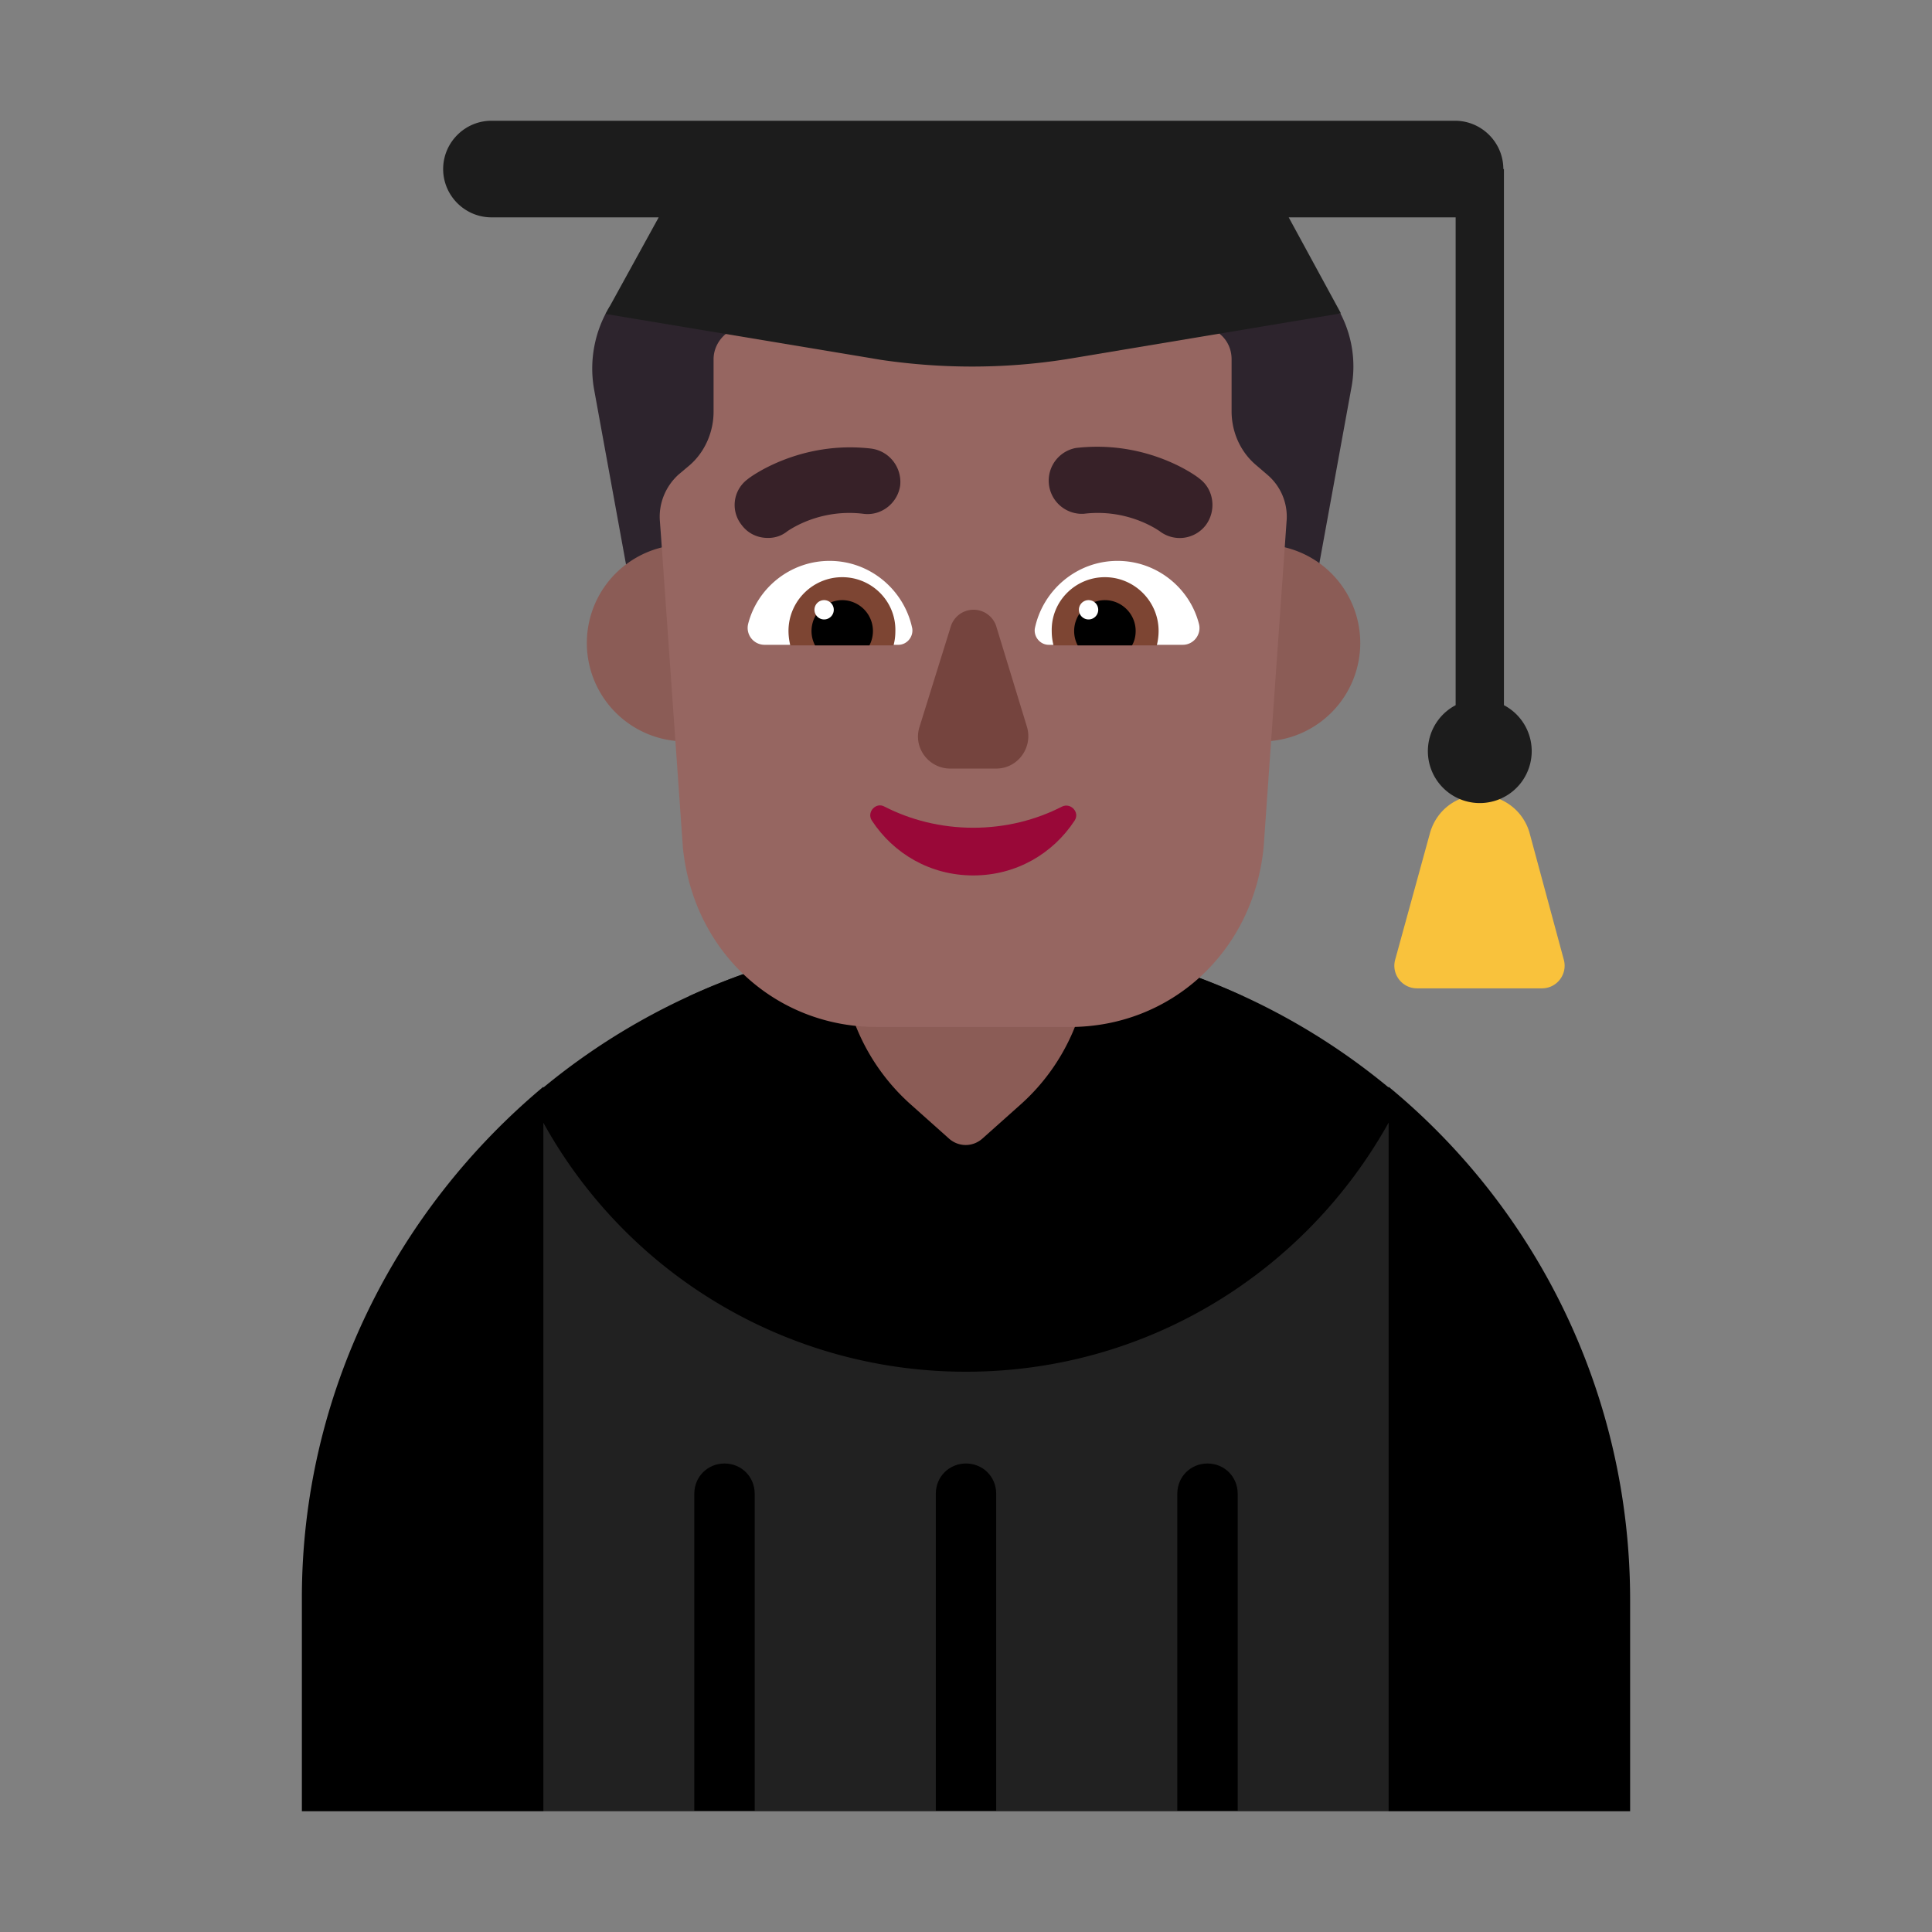 <svg xmlns="http://www.w3.org/2000/svg" width="1em" height="1em" viewBox="0 0 32 32"><rect x="0" y="0" width="32" height="32" fill="#808080" stroke="none"/><g fill="none"><path fill="#212121" d="M11.412 16.5h9.175c-1.396-.642-2.95-1-4.587-1s-3.191.358-4.588 1M23 18.5H9L7 24l2 6h14l2-6z"/><path fill="#000" d="M23 30V18.594c-1.37 2.46-3.982 4.126-7 4.126a7.99 7.99 0 0 1-7-4.124V30H5v-3.5c-.01-3.41 1.57-6.47 4-8.5v.013a10.98 10.98 0 0 1 7-2.513c2.661 0 5.099.939 7 2.512V18c2.45 2.02 4 5.09 4 8.5V30z"/><path fill="#000" d="M12.5 29.99v-5.25c0-.28-.22-.5-.5-.5s-.5.22-.5.5v5.25zm4 0v-5.25c0-.28-.22-.5-.5-.5s-.5.22-.5.5v5.25zm4 0v-5.25c0-.28-.22-.5-.5-.5s-.5.22-.5.5v5.25z"/><path fill="#8B5C56" d="m16.92 18.28l-.65.58c-.16.14-.39.14-.55 0l-.65-.58a3.45 3.45 0 0 1-1.14-2.55v-3.09c0-1.14.92-2.06 2.06-2.06s2.06.92 2.06 2.06v3.09c0 .97-.41 1.9-1.13 2.55"/><path fill="#2D242D" d="M10.1 5.074a1.97 1.97 0 0 0-.26 1.376l.56 3.07c.06.31.32.53.63.54L12 8V6l.021-.468L11 5zm10.098.452L20 6v2l1.21 2.05c.3-.02.56-.24.61-.54l.56-3.07a1.9 1.9 0 0 0-.178-1.248l-1.412-.31z"/><path fill="#8B5C56" d="M12.98 10.65a1.63 1.63 0 1 1-3.26 0a1.63 1.63 0 0 1 3.26 0m9.55 0a1.63 1.63 0 1 1-3.26 0a1.63 1.63 0 0 1 3.26 0"/><path fill="#966661" d="m10.949 8.89l-.02-.27c-.02-.29.1-.57.31-.76l.19-.16c.25-.22.39-.55.39-.88v-.87c0-.24.17-.46.4-.52c.64-.16 2-.43 3.89-.43s3.25.27 3.89.43c.24.06.4.27.4.52v.86c0 .34.14.66.39.88l.21.18a.91.91 0 0 1 .313.731l-.382 5.429c-.17 1.74-1.54 2.98-3.21 2.98h-3.2c-1.67 0-3.04-1.24-3.21-2.98z"/><path fill="#990838" d="M16.12 13.71c-.54 0-1.04-.13-1.47-.35c-.14-.08-.3.09-.21.23c.36.55.97.91 1.68.91s1.32-.36 1.68-.91c.09-.14-.07-.3-.21-.23c-.43.22-.93.35-1.47.35"/><path fill="#75443E" d="m15.75 10.37l-.52 1.67c-.11.34.15.69.51.69h.76c.36 0 .61-.35.51-.69l-.51-1.67a.395.395 0 0 0-.75 0"/><path fill="#fff" d="M12.39 10.34c.15-.6.7-1.05 1.35-1.05c.68 0 1.24.49 1.37 1.12c.02.14-.09.27-.23.27h-2.22a.28.28 0 0 1-.27-.34m7.47 0c-.15-.6-.7-1.05-1.35-1.05c-.68 0-1.24.49-1.37 1.12c-.02.14.09.27.23.27h2.22c.18 0 .31-.17.27-.34"/><path fill="#7D4533" d="M13.06 10.45c0-.49.4-.89.89-.89s.89.4.88.89c0 .09-.01.16-.03.24h-1.71a1 1 0 0 1-.03-.24m6.13 0c0-.49-.4-.89-.89-.89s-.89.4-.88.89c0 .09.01.16.03.24h1.71q.03-.12.03-.24"/><path fill="#000" d="M13.95 9.94a.512.512 0 0 1 .45.75h-.9a.512.512 0 0 1 .45-.75m4.35 0a.512.512 0 0 0-.45.75h.9q.06-.105.06-.24c0-.28-.23-.51-.51-.51"/><path fill="#fff" d="M13.81 10.1a.16.16 0 1 1-.32 0a.16.16 0 0 1 .32 0m4.38 0a.16.16 0 1 1-.32 0a.16.16 0 0 1 .32 0"/><path fill="#372128" d="M19.21 8.8a.544.544 0 0 0 .76-.1c.18-.24.14-.59-.1-.77c-.03-.03-.85-.65-2.05-.51a.55.55 0 0 0 .13 1.09c.709-.087 1.2.25 1.256.287zm-6.93-.11c.11.15.27.22.44.22c.11 0 .22-.03.32-.11l.01-.007c.08-.052.56-.367 1.25-.283c.3.04.57-.18.61-.47c.03-.3-.18-.57-.48-.61c-1.19-.14-2.02.48-2.05.51a.53.53 0 0 0-.1.75"/><path fill="#F9C23C" d="M25.33 13.78a.86.86 0 0 0-.82-.61c-.39 0-.71.25-.82.61l-.58 2.11c-.07.24.11.48.36.48h2.07c.25 0 .43-.24.36-.48z"/><path fill="#1C1C1C" d="M21.345 3.6h2.765v8.08a.86.86 0 1 0 .8 0V2.8h-.01c0-.44-.36-.8-.8-.8H8.14c-.44 0-.8.36-.8.8s.36.8.8.8h2.77l-.88 1.6l4.56.76c1.02.15 2.05.15 3.07-.01l4.55-.76z"/></g></svg>